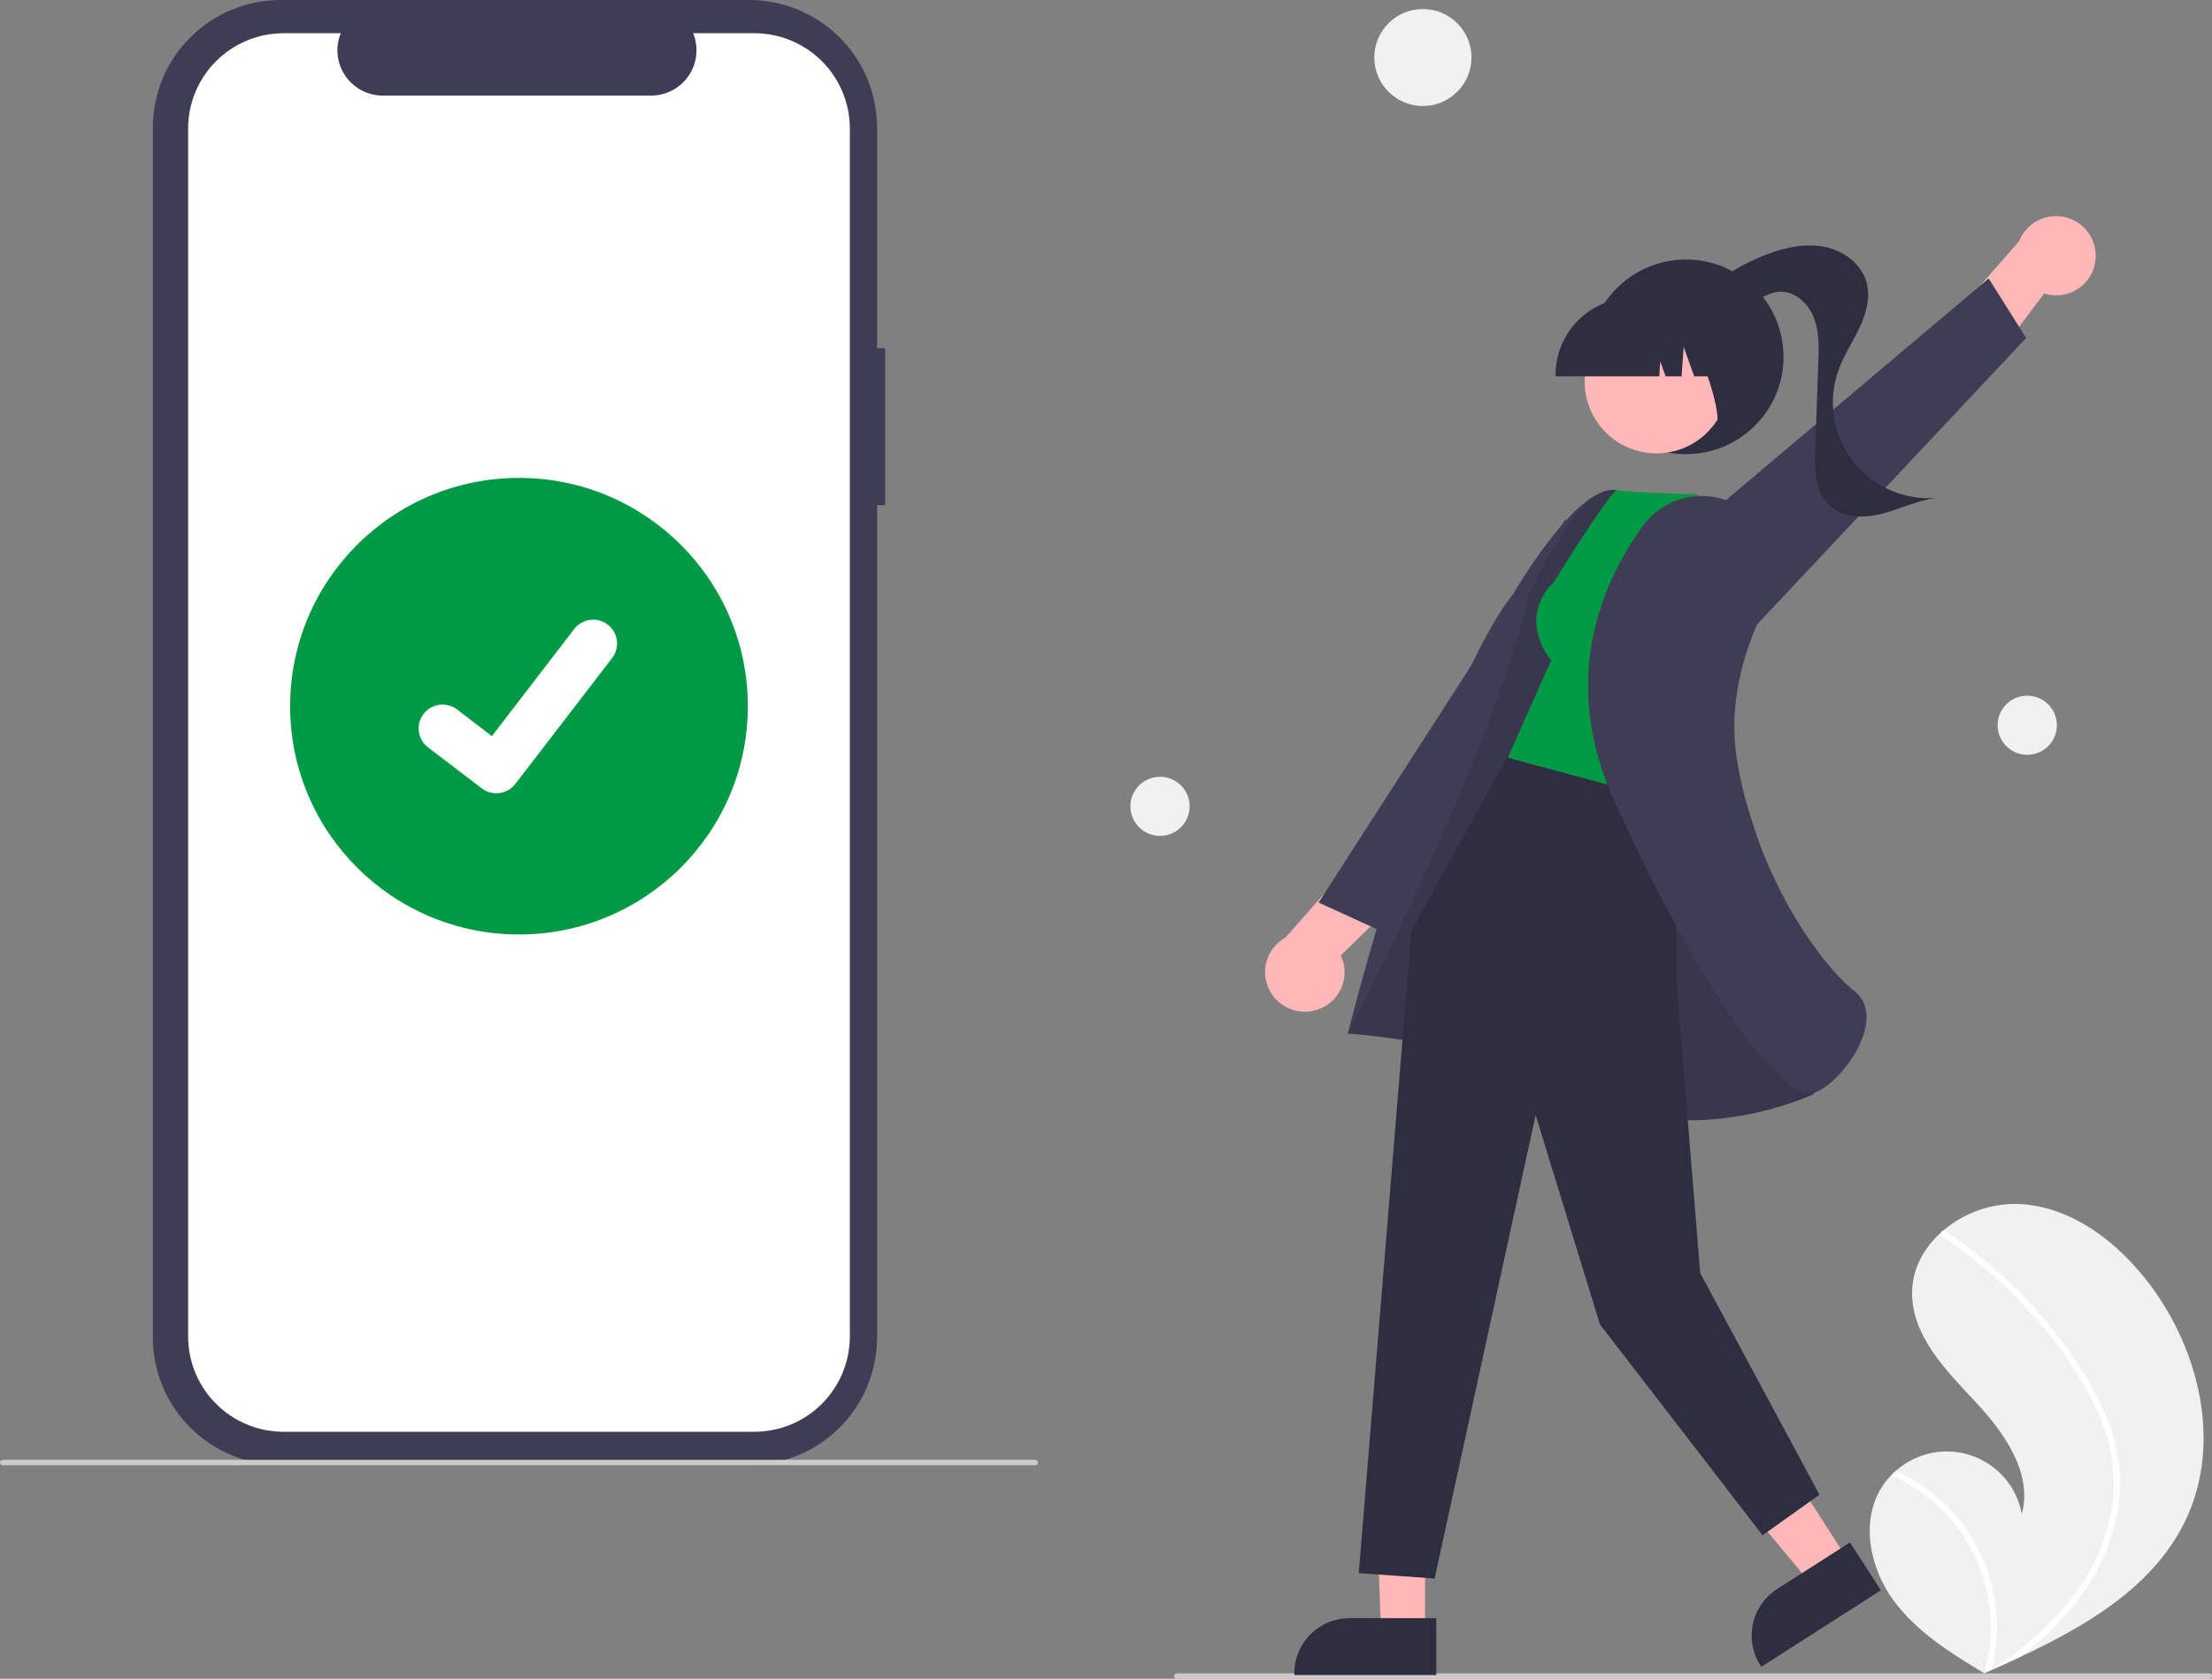 <svg width="220" height="167" viewBox="0 0 220 167" fill="none" xmlns="http://www.w3.org/2000/svg">
<rect x="0" y="0" width="220" height="167" fill="#808080" stroke="none"/>
<g clip-path="url(#clip0_48_4384)">
<path d="M88.033 34.632H87.23V12.696C87.23 11.029 86.901 9.378 86.262 7.837C85.622 6.297 84.685 4.897 83.503 3.719C82.322 2.54 80.919 1.604 79.375 0.966C77.831 0.328 76.177 1.41263e-06 74.505 0H27.925C24.55 -6.41899e-06 21.313 1.338 18.927 3.719C16.54 6.099 15.2 9.329 15.2 12.696V133.039C15.2 134.706 15.529 136.357 16.168 137.897C16.808 139.437 17.745 140.837 18.927 142.016C20.108 143.195 21.511 144.13 23.055 144.768C24.599 145.406 26.253 145.734 27.925 145.734H74.505C77.88 145.734 81.117 144.397 83.503 142.016C85.89 139.635 87.23 136.406 87.23 133.039V50.246H88.033V34.632Z" fill="#3F3D56"/>
<path d="M75.019 3.303H68.939C69.218 3.987 69.325 4.729 69.249 5.464C69.174 6.199 68.918 6.904 68.505 7.517C68.092 8.13 67.535 8.632 66.881 8.98C66.228 9.327 65.499 9.509 64.758 9.509H38.073C37.333 9.509 36.603 9.327 35.95 8.98C35.297 8.632 34.739 8.13 34.326 7.517C33.913 6.904 33.657 6.199 33.582 5.464C33.506 4.729 33.613 3.987 33.893 3.303H28.214C26.966 3.303 25.73 3.548 24.577 4.025C23.424 4.501 22.377 5.2 21.494 6.08C20.612 6.96 19.912 8.006 19.434 9.156C18.957 10.306 18.711 11.539 18.711 12.784V132.95C18.711 134.195 18.957 135.428 19.434 136.578C19.912 137.729 20.612 138.774 21.494 139.654C22.377 140.535 23.424 141.233 24.577 141.71C25.73 142.186 26.966 142.431 28.214 142.431H75.019C76.267 142.431 77.502 142.186 78.655 141.71C79.808 141.233 80.856 140.535 81.738 139.654C82.621 138.774 83.321 137.729 83.798 136.578C84.276 135.428 84.522 134.195 84.522 132.95V12.784C84.522 11.539 84.276 10.306 83.798 9.156C83.321 8.006 82.621 6.96 81.738 6.08C80.856 5.2 79.808 4.501 78.655 4.025C77.502 3.548 76.267 3.303 75.019 3.303Z" fill="white"/>
<path d="M102.963 145.755H0.27C0.198 145.755 0.129 145.727 0.079 145.676C0.028 145.626 0 145.558 0 145.486C0 145.415 0.028 145.346 0.079 145.296C0.129 145.246 0.198 145.217 0.27 145.217H102.963C103.035 145.217 103.103 145.246 103.154 145.296C103.204 145.346 103.233 145.415 103.233 145.486C103.233 145.558 103.204 145.626 103.154 145.676C103.103 145.727 103.035 145.755 102.963 145.755Z" fill="#CBCBCB"/>
<path d="M51.616 92.96C64.187 92.96 74.378 82.793 74.378 70.251C74.378 57.709 64.187 47.542 51.616 47.542C39.045 47.542 28.855 57.709 28.855 70.251C28.855 82.793 39.045 92.96 51.616 92.96Z" fill="#009944"/>
<path d="M49.361 78.914C48.849 78.915 48.35 78.75 47.941 78.443L47.915 78.424L42.566 74.342C42.318 74.152 42.11 73.916 41.954 73.646C41.798 73.376 41.696 73.079 41.656 72.77C41.615 72.461 41.635 72.147 41.716 71.847C41.797 71.546 41.936 71.263 42.126 71.016C42.316 70.769 42.553 70.562 42.823 70.406C43.093 70.25 43.391 70.149 43.701 70.108C44.01 70.067 44.325 70.088 44.627 70.168C44.928 70.249 45.211 70.388 45.459 70.577L48.923 73.228L57.111 62.571C57.301 62.324 57.538 62.117 57.808 61.961C58.078 61.805 58.376 61.704 58.685 61.663C58.995 61.622 59.309 61.643 59.611 61.723C59.912 61.803 60.195 61.943 60.442 62.132L60.443 62.132L60.392 62.203L60.444 62.132C60.944 62.516 61.271 63.081 61.353 63.704C61.436 64.327 61.267 64.958 60.884 65.457L51.254 77.986C51.031 78.275 50.744 78.509 50.416 78.669C50.089 78.829 49.728 78.912 49.363 78.911L49.361 78.914Z" fill="white"/>
<path d="M187.124 147.987C187.401 147.541 187.727 147.126 188.096 146.752C188.249 146.594 188.409 146.446 188.575 146.301C189.581 145.408 190.808 144.798 192.129 144.534C193.45 144.27 194.818 144.362 196.091 144.8C197.365 145.239 198.499 146.008 199.376 147.028C200.253 148.048 200.842 149.283 201.082 150.606C202.193 146.504 199.299 142.464 196.39 139.361C193.479 136.259 190.152 132.856 190.169 128.605C190.177 126.239 191.337 124.129 193.088 122.565C193.142 122.517 193.196 122.47 193.251 122.424C195.367 120.614 198.09 119.668 200.876 119.773C206.05 120.05 210.569 123.52 213.707 127.636C218.758 134.258 220.971 143.555 217.435 151.094C214.325 157.725 207.691 161.662 200.922 164.827C199.976 165.27 199.033 165.698 198.091 166.114C198.085 166.115 198.078 166.12 198.072 166.122C198.027 166.141 197.981 166.161 197.939 166.182C197.745 166.267 197.55 166.353 197.358 166.437L197.447 166.496L197.725 166.675C197.629 166.617 197.533 166.56 197.437 166.502C197.408 166.484 197.378 166.468 197.349 166.45C194.024 164.46 190.653 162.354 188.356 159.246C185.974 156.02 185.016 151.398 187.124 147.987Z" fill="#F1F1F1"/>
<path d="M209.308 140.494C210.044 142.165 210.533 143.935 210.757 145.746C210.934 147.362 210.867 148.994 210.56 150.59C209.9 153.869 208.46 156.943 206.361 159.551C204.778 161.532 202.95 163.304 200.922 164.827C199.976 165.27 199.033 165.698 198.091 166.114C198.085 166.115 198.078 166.12 198.072 166.121C198.027 166.141 197.981 166.161 197.939 166.182C197.745 166.267 197.55 166.353 197.358 166.437L197.447 166.495L197.725 166.675C197.629 166.617 197.533 166.56 197.437 166.502C197.408 166.484 197.378 166.468 197.349 166.45C198.081 163.896 198.188 161.205 197.663 158.601C197.137 155.998 195.994 153.558 194.328 151.486C192.654 149.44 190.519 147.818 188.096 146.752C188.249 146.594 188.409 146.446 188.575 146.301C189.507 146.729 190.401 147.238 191.244 147.822C194.259 149.902 196.524 152.894 197.702 156.358C198.753 159.5 198.885 162.876 198.08 166.089C198.247 165.981 198.415 165.869 198.578 165.758C201.675 163.674 204.53 161.171 206.68 158.101C208.535 155.507 209.721 152.498 210.136 149.339C210.548 145.887 209.683 142.494 208.138 139.414C206.433 136.12 204.284 133.073 201.751 130.359C199.207 127.571 196.331 125.103 193.186 123.012C193.116 122.964 193.066 122.891 193.047 122.808C193.029 122.725 193.043 122.638 193.088 122.565C193.121 122.498 193.18 122.448 193.251 122.424C193.287 122.415 193.324 122.414 193.361 122.421C193.397 122.429 193.431 122.444 193.461 122.467C193.849 122.725 194.234 122.986 194.614 123.254C197.781 125.492 200.657 128.113 203.176 131.057C205.61 133.896 207.826 137.049 209.308 140.494Z" fill="white"/>
<path d="M141.518 10.545C144.188 10.545 146.352 8.385 146.352 5.722C146.352 3.058 144.188 0.899 141.518 0.899C138.848 0.899 136.684 3.058 136.684 5.722C136.684 8.385 138.848 10.545 141.518 10.545Z" fill="#F1F1F1"/>
<path d="M201.625 75.086C203.252 75.086 204.572 73.769 204.572 72.145C204.572 70.521 203.252 69.205 201.625 69.205C199.997 69.205 198.678 70.521 198.678 72.145C198.678 73.769 199.997 75.086 201.625 75.086Z" fill="#F1F1F1"/>
<path d="M115.373 83.153C117.001 83.153 118.32 81.837 118.32 80.213C118.32 78.589 117.001 77.272 115.373 77.272C113.745 77.272 112.426 78.589 112.426 80.213C112.426 81.837 113.745 83.153 115.373 83.153Z" fill="#F1F1F1"/>
<path d="M117.037 167H219.73C219.802 167 219.871 166.972 219.921 166.921C219.972 166.871 220 166.802 220 166.731C220 166.66 219.972 166.591 219.921 166.541C219.871 166.49 219.802 166.462 219.73 166.462H117.037C116.966 166.462 116.897 166.49 116.846 166.541C116.796 166.591 116.767 166.66 116.767 166.731C116.767 166.802 116.796 166.871 116.846 166.921C116.897 166.972 116.966 167 117.037 167Z" fill="#CBCBCB"/>
<path d="M208.398 25.987C208.532 25.032 208.311 24.061 207.776 23.257C207.241 22.454 206.43 21.874 205.495 21.628C204.56 21.382 203.567 21.486 202.704 21.922C201.842 22.357 201.169 23.093 200.814 23.99L192.48 33.522L194.926 40.335L203.306 29.198C203.853 29.373 204.432 29.426 205.001 29.353C205.571 29.281 206.118 29.085 206.603 28.779C207.089 28.472 207.501 28.064 207.811 27.581C208.121 27.099 208.321 26.555 208.398 25.987Z" fill="#FFB7B7"/>
<path d="M173.855 63.075L201.517 33.621L197.786 27.702L163.09 56.978L173.855 63.075Z" fill="#3F3D56"/>
<path d="M167.681 45.179C173.04 45.179 177.384 40.844 177.384 35.498C177.384 30.151 173.04 25.816 167.681 25.816C162.322 25.816 157.978 30.151 157.978 35.498C157.978 40.844 162.322 45.179 167.681 45.179Z" fill="#2F2E41"/>
<path d="M168.461 30.029C170.549 27.916 173.076 26.286 175.863 25.253C177.653 24.591 179.6 24.183 181.471 24.558C183.342 24.934 185.111 26.225 185.633 28.056C186.059 29.554 185.619 31.166 184.956 32.576C184.294 33.985 183.41 35.292 182.874 36.755C182.328 38.247 182.164 39.851 182.396 41.423C182.629 42.994 183.251 44.483 184.207 45.753C185.163 47.024 186.421 48.036 187.868 48.698C189.315 49.361 190.905 49.652 192.494 49.545C190.656 49.791 188.962 50.653 187.165 51.112C185.368 51.57 183.248 51.539 181.913 50.255C180.5 48.896 180.472 46.687 180.54 44.731C180.642 41.822 180.743 38.914 180.845 36.006C180.896 34.522 180.941 32.992 180.405 31.607C179.868 30.223 178.594 29.011 177.107 29.023C175.979 29.033 174.982 29.714 174.078 30.386C173.173 31.058 172.217 31.775 171.094 31.875C169.971 31.975 168.689 31.146 168.773 30.024L168.461 30.029Z" fill="#2F2E41"/>
<path d="M130.827 100.502C129.895 100.76 128.901 100.668 128.033 100.244C127.165 99.82 126.483 99.093 126.116 98.2C125.749 97.308 125.723 96.312 126.043 95.402C126.363 94.491 127.006 93.73 127.851 93.261L136.234 83.773L143.324 85.301L133.352 95.046C133.597 95.564 133.726 96.13 133.728 96.703C133.73 97.276 133.607 97.842 133.366 98.362C133.125 98.882 132.773 99.344 132.335 99.713C131.896 100.083 131.381 100.352 130.827 100.502H130.827Z" fill="#FFB7B7"/>
<path d="M158.406 66.532L137.513 92.698L131.144 89.781L155.702 51.636L158.406 66.532Z" fill="#3F3D56"/>
<path d="M141.735 145.543L136.756 145.465L137.355 162.398H141.735L141.735 145.543Z" fill="#FFB7B7"/>
<path d="M142.852 160.971L134.226 160.971H134.226C132.768 160.971 131.37 161.549 130.339 162.577C129.308 163.606 128.729 165.001 128.729 166.455V166.633L142.851 166.634L142.852 160.971Z" fill="#2F2E41"/>
<path d="M174.704 141.052L169.265 144.536L180.145 157.596L183.831 155.235L174.704 141.052Z" fill="#FFB7B7"/>
<path d="M183.999 153.433L176.74 158.082L176.74 158.082C175.513 158.868 174.65 160.108 174.339 161.529C174.029 162.95 174.297 164.436 175.084 165.66L175.181 165.81L187.065 158.198L183.999 153.433Z" fill="#2F2E41"/>
<path d="M176.642 89.346C176.642 89.346 164.556 49.297 160.672 48.755C156.788 48.214 150.53 59.032 150.53 59.032C142.416 69.361 134.049 102.818 134.049 102.818C134.049 102.818 147.997 103.689 158.193 109.101C168.388 114.513 180.421 108.827 180.421 108.827L176.642 89.346Z" fill="#3F3D56"/>
<path opacity="0.1" d="M176.642 89.347C176.642 89.347 164.556 49.297 160.672 48.755C156.788 48.214 152.119 59.142 152.119 59.142C148.076 75.815 134.049 102.818 134.049 102.818C134.049 102.818 147.997 103.689 158.193 109.101C168.388 114.513 180.421 108.827 180.421 108.827L176.642 89.347Z" fill="black"/>
<path d="M166.726 77.364V97.488L169.1 126.641L180.96 148.692L175.3 152.726L159.127 131.75L152.731 110.922L142.686 157.029L135.139 156.491L140.38 92.565L150.326 74.572L166.726 77.364Z" fill="#2F2E41"/>
<path d="M154.541 57.899C150.767 61.664 154.271 65.697 154.271 65.697L149.959 75.379L166.94 79.95L172.874 53.494L168.831 49.191C160.745 48.923 160.74 48.755 160.74 48.755C159.324 50.139 154.541 57.899 154.541 57.899Z" fill="#009944"/>
<path d="M173.558 50.753C172.786 50.185 171.91 49.776 170.979 49.548C170.048 49.321 169.081 49.279 168.134 49.427C167.187 49.575 166.278 49.909 165.462 50.41C164.645 50.91 163.936 51.568 163.375 52.343C159.106 58.274 155.159 67.85 160.598 79.793C169.33 98.969 176.93 108.786 180.019 108.785C180.154 108.786 180.288 108.765 180.416 108.723C182.318 108.079 185.067 104.869 185.565 102.04C185.743 101.027 185.701 99.617 184.487 98.648C181.001 95.866 174.741 87.202 172.789 75.799C171.71 69.499 173.802 63.759 175.748 60.054C176.569 58.521 176.81 56.744 176.425 55.048C176.04 53.353 175.055 51.852 173.651 50.822L173.558 50.753Z" fill="#3F3D56"/>
<path d="M168.18 44.228C171.641 42.34 172.913 38.01 171.021 34.556C169.129 31.103 164.789 29.834 161.328 31.721C157.866 33.609 156.594 37.939 158.486 41.393C160.379 44.846 164.719 46.115 168.18 44.228Z" fill="#FFB7B7"/>
<path d="M154.709 37.436H165.023L165.128 35.958L165.657 37.436H167.245L167.455 34.508L168.503 37.436H171.576V37.291C171.574 35.252 170.761 33.298 169.316 31.856C167.871 30.415 165.913 29.604 163.869 29.602H162.415C160.372 29.604 158.413 30.415 156.968 31.856C155.524 33.298 154.711 35.252 154.709 37.291V37.436Z" fill="#2F2E41"/>
<path d="M170.018 42.746L174.419 41.321V30.657H166.106L166.311 30.862C169.175 33.715 172.36 43.839 170.018 42.746Z" fill="#2F2E41"/>
</g>
<defs>
<clipPath id="clip0_48_4384">
<rect width="220" height="167" fill="white"/>
</clipPath>
</defs>
</svg>
